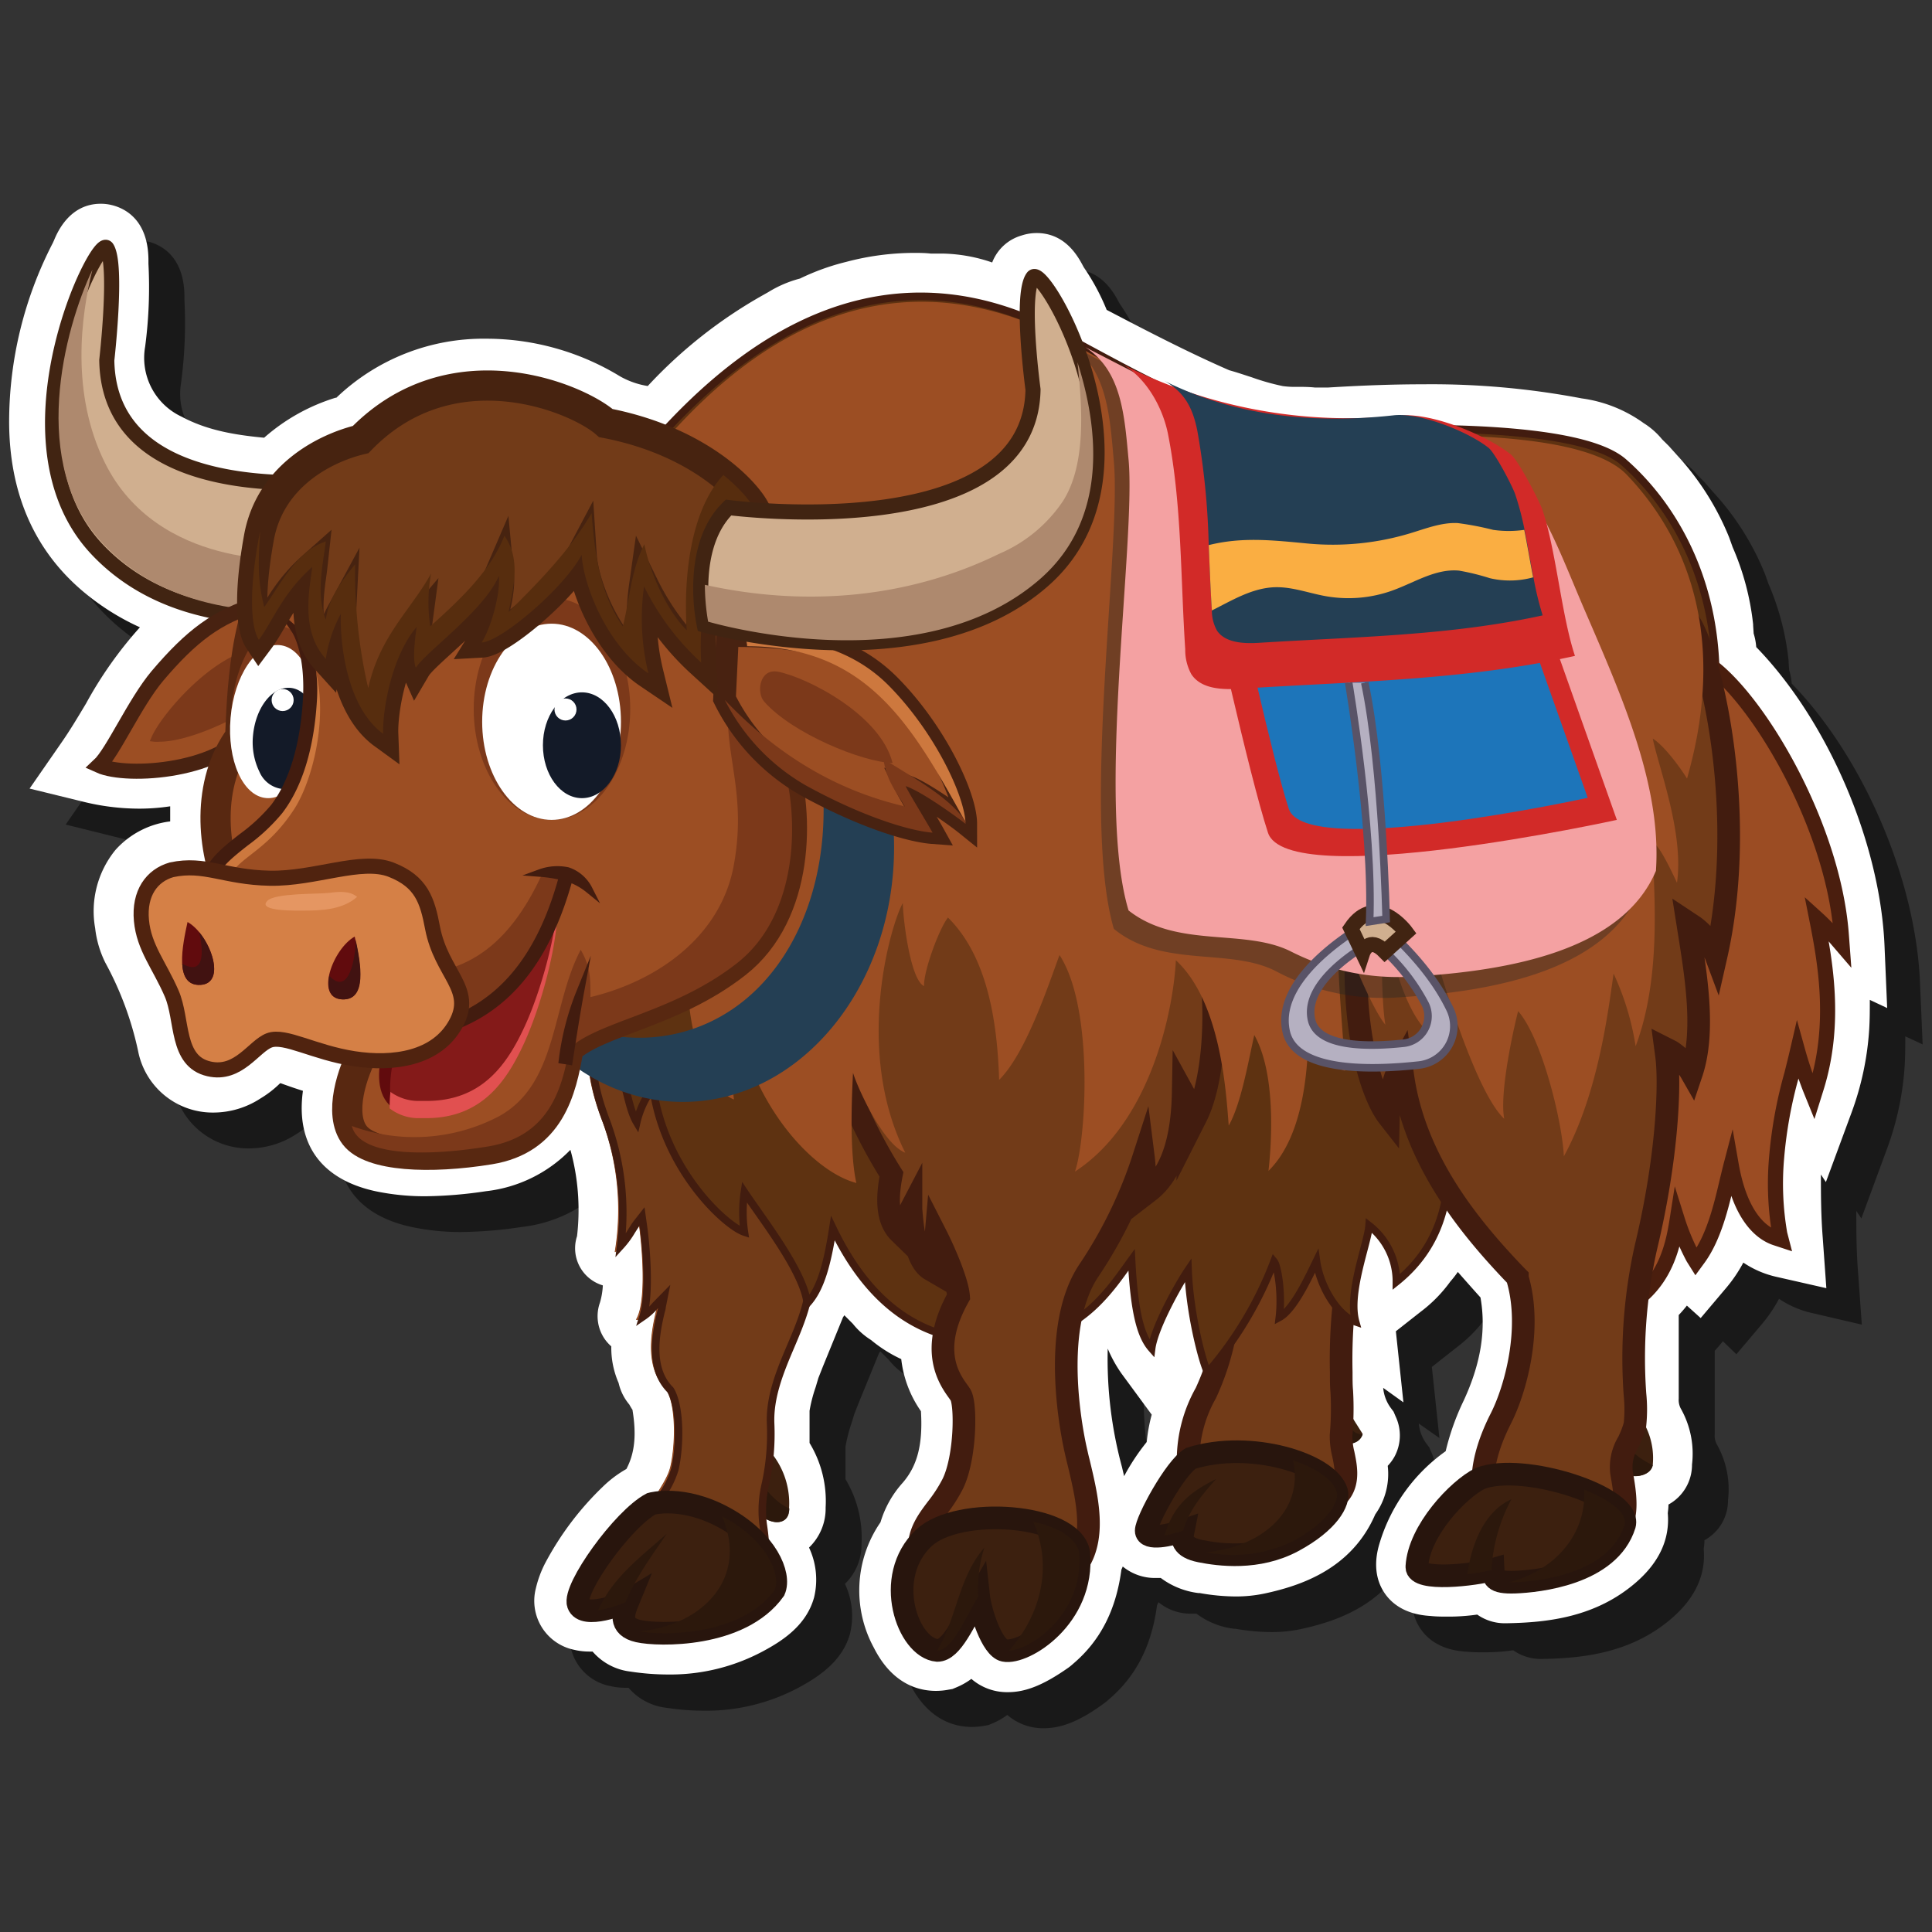 <svg id="Layer_54" data-name="Layer 54" xmlns="http://www.w3.org/2000/svg" viewBox="0 0 256 256"><rect x="0" y="0" width="256" height="256" fill="#333333" stroke="none"/><defs><style>.cls-1{opacity:0.5;}.cls-2{fill:#fff;}.cls-3{fill:#5e3211;}.cls-3,.cls-34,.cls-8,.cls-9{stroke:#421c0f;}.cls-10,.cls-11,.cls-12,.cls-19,.cls-20,.cls-22,.cls-25,.cls-3,.cls-34,.cls-35,.cls-36,.cls-38,.cls-8,.cls-9{stroke-miterlimit:10;}.cls-12,.cls-4{fill:#3c200f;}.cls-5{fill:#2c180c;}.cls-22,.cls-25,.cls-35,.cls-6{fill:#9c4e23;}.cls-7{fill:#7c391a;}.cls-36,.cls-8,.cls-9{fill:#723b18;}.cls-12,.cls-35,.cls-8{stroke-width:3px;}.cls-10{fill:#6b2f13;stroke:#3c180c;}.cls-10,.cls-11,.cls-20,.cls-22,.cls-38{stroke-width:2px;}.cls-11{fill:#9b4c23;stroke:#4a1e0e;}.cls-12{stroke:#28150d;}.cls-13{fill:#172228;opacity:0.33;}.cls-14{fill:#f4a1a2;}.cls-15{fill:#d22a28;}.cls-16{fill:#1d75ba;}.cls-17{fill:#243f54;}.cls-18{fill:#faae42;}.cls-19{fill:#b5b0c1;stroke:#595367;}.cls-20{fill:#d0af8f;stroke:#412412;}.cls-21{fill:#ae896e;}.cls-22,.cls-35{stroke:#482211;}.cls-23,.cls-38{fill:#d58046;}.cls-24{fill:#a25c2a;}.cls-25{stroke:#582811;}.cls-25,.cls-36{stroke-width:4px;}.cls-26{fill:#222b62;}.cls-27{fill:#610b0d;}.cls-28{fill:#f48e8f;}.cls-29{fill:#cd3332;}.cls-30{fill:#e15050;}.cls-31{fill:#841a19;}.cls-32{fill:#131a28;}.cls-33{fill:#cd783e;}.cls-34{fill:#3b2010;}.cls-36{stroke:#472310;}.cls-37{fill:#572d0e;}.cls-38{stroke:#50230f;}.cls-39{fill:#411211;}.cls-40{fill:#e59662;}</style></defs><path class="cls-1" d="M138.33,229a7.22,7.22,0,0,1-4.86-1.76,9.08,9.08,0,0,1-2,1.13l-.49.21-.52.09a9.74,9.74,0,0,1-1.68.16c-2.43,0-5.83-1-8.22-5.71a15.86,15.86,0,0,1,.88-16.63,13.56,13.56,0,0,1,2.92-5.22c2-2.29,2.7-5.16,2.44-9.5a14.8,14.8,0,0,1-2.61-6.9,17.77,17.77,0,0,1-4-2.54,9.34,9.34,0,0,1-2.43-2.15l-1.12-1.12-.17.25-2.67,6.54-.6,1.52c-.12.4-.24.81-.37,1.21a20.13,20.13,0,0,0-.8,3.14V196a15,15,0,0,1,2.13,8.55,7.21,7.21,0,0,1-2.2,5.32,10,10,0,0,1,.67,6.61c-1,3.61-4.06,5.67-6.92,7.2a26.06,26.06,0,0,1-12.43,3,33.54,33.54,0,0,1-5-.39,7.78,7.78,0,0,1-5-2.65h-.43a8.74,8.74,0,0,1-2-.23,6.63,6.63,0,0,1-5.16-8.17A14.29,14.29,0,0,1,77,211.93a40.13,40.13,0,0,1,7.74-10.29,15.46,15.46,0,0,1,3-2.23c1.1-2.07,1.35-4.47.82-7.74l0-.08c-.13-.19-.28-.43-.44-.71A7.06,7.06,0,0,1,86.61,188a11.81,11.81,0,0,1-.86-4.85,5.43,5.43,0,0,1-.85-.94,5.36,5.36,0,0,1-.66-4.87,9.29,9.29,0,0,0,.39-2.27,5.13,5.13,0,0,1-2.87-2.16,5.19,5.19,0,0,1-.55-4.36,30,30,0,0,0-.62-10.45c-.08-.32-.17-.65-.26-1a18.46,18.46,0,0,1-11.19,5.48,57.25,57.25,0,0,1-8,.67,31,31,0,0,1-6.61-.67c-7.23-1.55-10.62-6.25-9.65-13.31-1-.31-2-.65-2.93-1l-.11,0a14.06,14.06,0,0,1-2.57,2A11.45,11.45,0,0,1,33,152.17a10.07,10.07,0,0,1-10-8.16A43.41,43.41,0,0,0,18.7,132.3a13.71,13.71,0,0,1-1.32-4.51,12.84,12.84,0,0,1,2.69-10.38,11.62,11.62,0,0,1,7.25-3.78c0-.66,0-1.34,0-2a28.39,28.39,0,0,1-4.13.31,31.56,31.56,0,0,1-7.43-.93L8.7,109.26l4.16-6c1.17-1.67,2.21-3.42,3.31-5.28a54,54,0,0,1,7.15-10.09,32.12,32.12,0,0,1-6.9-4.24C9.54,78.18,6,70.47,6,60.76A51.54,51.54,0,0,1,11.72,37c0-.11.1-.23.16-.35.54-1.2,2.18-4.83,6.24-4.83a6,6,0,0,1,1.4.16c1.83.43,4.92,2,4.92,7.37,0,.15,0,.29,0,.42a59.9,59.9,0,0,1-.45,11A8.61,8.61,0,0,0,28.86,60a27.58,27.58,0,0,0,10.87,2.72,25.68,25.68,0,0,1,9.47-5.3l.09,0a28.23,28.23,0,0,1,19.87-7.75A34,34,0,0,1,86.94,54.7,11,11,0,0,0,90.6,56a62.54,62.54,0,0,1,15.19-12c.29-.16.54-.3.78-.45a15.21,15.21,0,0,1,4.22-1.85,29.57,29.57,0,0,1,6.13-2.21,35.3,35.3,0,0,1,8.82-1.19c.77,0,1.56,0,2.32.09l1.62,0a21.09,21.09,0,0,1,6.53,1.18,5.94,5.94,0,0,1,3.9-3.58,6.38,6.38,0,0,1,2-.32c3.76,0,5.44,3.07,6.07,4.23.07.13.13.25.2.36a28.86,28.86,0,0,1,3,5.59c5.3,2.77,10.77,5.61,16.25,8,1,.29,2,.62,3,.94a30.3,30.3,0,0,0,4.1,1.16,12,12,0,0,0,1.93.1c.7,0,1.48,0,2.33.09l1.72,0c4.89-.29,8.92-.43,12.69-.43a106.29,106.29,0,0,1,20.94,1.88,18.2,18.2,0,0,1,8.21,3.28,10.14,10.14,0,0,1,2.44,2.15l.87.87L227,65.2a35.67,35.67,0,0,1,6.87,10.86l.45,1.26A34.87,34.87,0,0,1,237,87.56l0,.16.07,1.06a7.89,7.89,0,0,1,.34,1.79c9.47,9.74,16.43,25.9,17,39.61l.35,8.21-2.3-1.07c0,1.28,0,2.58-.08,3.89a38.79,38.79,0,0,1-2.36,11.07l-3.38,9.17-.67-1c0,2.49,0,5.29.25,8.36l.48,6.71L240.17,174a12.9,12.9,0,0,1-4.44-1.9,19.07,19.07,0,0,1-2.21,3.28l-3.44,4.07-1.79-1.73a15.68,15.68,0,0,1-1.08,1.26l0,.11v2.36l0,8.61a2.34,2.34,0,0,0,.25,1.27,12.14,12.14,0,0,1,1.51,7.46,6,6,0,0,1-3.12,5.3c0,.45-.06.84-.1,1.15.3,3.42-1.13,6.51-4.23,9.19-5.33,4.6-11.71,5.31-17.25,5.39h-.1a6.31,6.31,0,0,1-3.66-1.15,26.86,26.86,0,0,1-3.88.27c-.72,0-1.48,0-2.26-.08-1.05-.07-4.23-.27-6.12-3s-.94-5.82-.63-6.84a23.07,23.07,0,0,1,8.7-12,33.5,33.5,0,0,1,2.39-6.69c2.26-4.87,3-9.35,2.23-13.69-1-1.1-2-2.23-3-3.37-.3.43-.63.86-1,1.28a18.83,18.83,0,0,1-3.94,4l-3.27,2.58,1,9.42L188,188.63a5.31,5.31,0,0,0,1,2.65l.39.51.25.59a6,6,0,0,1-.13,5.36,5.76,5.76,0,0,1-.9,1.21,9.24,9.24,0,0,1-1.65,6.44c-3.13,7.23-9.83,9.45-14.67,10.49a18.25,18.25,0,0,1-3.84.38,28.5,28.5,0,0,1-4.74-.44l-.17,0a10.26,10.26,0,0,1-5-2c-.23,0-.46,0-.7,0a6.69,6.69,0,0,1-4.34-1.52l-.19.42c-.7,5.33-2.79,9.41-6.36,12.44a5.1,5.1,0,0,1-.59.49C143.19,228,140.72,229,138.33,229Zm13.22-45.52a54.71,54.71,0,0,0,1.89,15.7c.09.39.19.79.28,1.2a27.61,27.61,0,0,1,3-4.53,21.35,21.35,0,0,1,.66-3.63l-4-5.43A17.53,17.53,0,0,1,151.55,183.47Z"/><path class="cls-2" d="M133.57,224.22a7.22,7.22,0,0,1-4.86-1.76,9.14,9.14,0,0,1-2,1.13l-.5.21-.52.09a8.84,8.84,0,0,1-1.68.16c-2.43,0-5.83-1-8.21-5.7a15.89,15.89,0,0,1,.87-16.64,13.64,13.64,0,0,1,2.92-5.21c2-2.3,2.7-5.16,2.44-9.51a14.91,14.91,0,0,1-2.61-6.9,18.26,18.26,0,0,1-4-2.53A9.61,9.61,0,0,1,113,175.4l-1.12-1.12a2.2,2.2,0,0,1-.17.25l-2.67,6.54-.6,1.52-.36,1.21a19.45,19.45,0,0,0-.81,3.14v4.26a14.83,14.83,0,0,1,2.13,8.55,7.15,7.15,0,0,1-2.2,5.31,10,10,0,0,1,.67,6.61c-1,3.61-4,5.67-6.92,7.21a26,26,0,0,1-12.43,3,33.31,33.31,0,0,1-5-.39,7.81,7.81,0,0,1-5-2.65h-.43a8.65,8.65,0,0,1-2-.23A6.62,6.62,0,0,1,71,210.48a14.37,14.37,0,0,1,1.22-3.32A39.92,39.92,0,0,1,80,196.88a15.06,15.06,0,0,1,3-2.23c1.1-2.08,1.35-4.48.82-7.75l0-.07c-.13-.2-.28-.44-.43-.72a6.76,6.76,0,0,1-1.42-2.86A11.64,11.64,0,0,1,81,178.4a5.43,5.43,0,0,1-.85-.94,5.33,5.33,0,0,1-.65-4.87,9.79,9.79,0,0,0,.38-2.27,5.13,5.13,0,0,1-3.42-6.52,29.94,29.94,0,0,0-.62-10.44c-.08-.33-.16-.65-.26-1a18.46,18.46,0,0,1-11.18,5.48,57.54,57.54,0,0,1-8,.67,31.72,31.72,0,0,1-6.61-.66c-7.23-1.56-10.62-6.26-9.65-13.31-1-.31-2-.66-2.93-1l-.1,0a13.65,13.65,0,0,1-2.58,2,11.45,11.45,0,0,1-6.23,1.88,10.07,10.07,0,0,1-10-8.15,43.34,43.34,0,0,0-4.35-11.72A13.71,13.71,0,0,1,12.61,123a12.85,12.85,0,0,1,2.69-10.38,11.62,11.62,0,0,1,7.25-3.78c0-.66,0-1.34,0-2a27.28,27.28,0,0,1-4.14.31,31.11,31.11,0,0,1-7.43-.93l-7.06-1.73,4.16-6c1.17-1.67,2.21-3.42,3.32-5.27a53.26,53.26,0,0,1,7.14-10.1,32.49,32.49,0,0,1-6.9-4.23C4.77,73.41,1.26,65.7,1.21,56A51.7,51.7,0,0,1,7,32.19l.16-.35C7.65,30.65,9.29,27,13.35,27a6,6,0,0,1,1.4.16c1.84.43,4.92,2,4.92,7.37,0,.15,0,.29,0,.42a59.93,59.93,0,0,1-.44,11,8.6,8.6,0,0,0,4.85,9.27C27.27,56.93,30.79,57.61,35,58a25.68,25.68,0,0,1,9.47-5.3l.1,0A28.18,28.18,0,0,1,64.4,44.88a34.09,34.09,0,0,1,17.78,5,10.94,10.94,0,0,0,3.65,1.27,62.73,62.73,0,0,1,15.19-12l.78-.44A15.33,15.33,0,0,1,106,36.91a30.77,30.77,0,0,1,6.13-2.21A35.36,35.36,0,0,1,121,33.51c.78,0,1.56,0,2.32.09l1.63,0a21.32,21.32,0,0,1,6.52,1.18,5.93,5.93,0,0,1,3.91-3.58,6.29,6.29,0,0,1,2-.32c3.75,0,5.43,3.08,6.06,4.23.07.13.13.25.2.36a29.48,29.48,0,0,1,3,5.59c5.29,2.77,10.76,5.61,16.24,8,1.05.29,2,.62,3,.94a30.71,30.71,0,0,0,4.1,1.16,12,12,0,0,0,1.93.1c.7,0,1.49,0,2.33.09l1.72,0c4.89-.3,8.92-.43,12.69-.43a106.33,106.33,0,0,1,20.94,1.87,18.2,18.2,0,0,1,8.21,3.28,9.94,9.94,0,0,1,2.44,2.15l.88.87,1.15,1.28a36,36,0,0,1,6.86,10.86l.45,1.26a34.85,34.85,0,0,1,2.72,10.25l0,.15.07,1.06a7.89,7.89,0,0,1,.34,1.79c9.47,9.75,16.43,25.9,17,39.62l.35,8.21-2.3-1.08c0,1.29,0,2.58-.08,3.89a39,39,0,0,1-2.35,11.07l-3.39,9.18-.66-1c0,2.48,0,5.28.24,8.35l.48,6.71-6.56-1.49a12.9,12.9,0,0,1-4.44-1.9,19.07,19.07,0,0,1-2.21,3.28l-3.44,4.07L223.52,173c-.33.42-.69.84-1.08,1.25l0,.11v2.37c0,2.86,0,5.73,0,8.6a2.44,2.44,0,0,0,.25,1.27,12.15,12.15,0,0,1,1.51,7.46,6,6,0,0,1-3.12,5.3c0,.45-.06.84-.09,1.15.29,3.43-1.13,6.51-4.24,9.19-5.32,4.6-11.71,5.31-17.24,5.39h-.11a6.31,6.31,0,0,1-3.66-1.15,26.76,26.76,0,0,1-3.88.27c-.72,0-1.48,0-2.26-.08-1-.07-4.23-.27-6.11-3s-.95-5.82-.63-6.84a23.09,23.09,0,0,1,8.7-12,32.91,32.91,0,0,1,2.38-6.69c2.26-4.87,3-9.34,2.23-13.68-1-1.11-2-2.24-3-3.38a14.63,14.63,0,0,1-1,1.28,18.8,18.8,0,0,1-3.93,4l-3.28,2.58,1,9.42-2.68-1.92a5.28,5.28,0,0,0,1,2.65l.38.51.25.59a5.92,5.92,0,0,1-.13,5.36,6,6,0,0,1-.9,1.22,9.22,9.22,0,0,1-1.65,6.43c-3.13,7.23-9.83,9.45-14.67,10.49a18.24,18.24,0,0,1-3.84.39,27.56,27.56,0,0,1-4.74-.45l-.17,0a10.46,10.46,0,0,1-5-2c-.22,0-.46,0-.7,0a6.69,6.69,0,0,1-4.34-1.52c-.05.14-.12.28-.18.42-.7,5.33-2.79,9.41-6.37,12.45-.2.18-.39.34-.59.49C138.42,223.19,136,224.22,133.57,224.22Zm13.21-45.52a54.71,54.71,0,0,0,1.89,15.7c.09.39.19.79.28,1.2a28.71,28.71,0,0,1,3-4.53,21.07,21.07,0,0,1,.66-3.62l-4-5.44A17.53,17.53,0,0,1,146.78,178.7Z"/><path class="cls-3" d="M76.38,71c2.74-.21,25.87-45.14,62.22-27.72,6.63,3.18,24.67,14.41,34.07,13.93s36-1.58,42.43,4c8.51,7.42,16.08,22.19,10.13,43.17A42.9,42.9,0,0,0,218,96.9c.76,3.78,4.14,12.47,3.21,19.1-1.16-2.45-2.38-4.9-3.17-5.33-.15,4.61,1.47,16.94-2.31,27a36,36,0,0,0-2.92-9.62c-.76,5.19-2.05,15.89-6.6,24.22-.21-4.65-2.91-15.68-6.05-19.25-.76,2.92-2.49,11-1.84,14.27-3.46-3.24-7.57-16.21-9.62-23.35a65.66,65.66,0,0,0-.33,12c-3.24-2.7-5.37-11.06-5.73-15.17-.79,2.31-.57,11.32-.07,14-1.73-2-5.26-10.45-6-13.55-.65,4.11.39,13.7.72,19.65-1.62-.11-3.57-4.33-4.87-6.06,0,5.19-.47,14.52-5.3,19.28.44-3.82,1-12.9-1.87-18-.79,3.46-1.73,9.08-3.39,12-.36-4.9-1.15-16.51-7-21.92-.36,6.92-3.42,21.52-13.37,28,1.51-4.47,2.49-21.77-2-28.69-1.52,4.11-4.44,13-8,16.55-.21-6.92-1.29-16.11-6.77-21.52-1.15,1.44-3.24,7.06-3.17,9.08-1.88-.86-2.81-9.22-2.81-11-1.44,2.45-6.6,19.25.32,33.09-3-1.19-6.38-8.76-6.92-10.6-.22,4-.43,10.71.43,14.6-5-1.3-11.84-8.15-14.92-18.06a11.76,11.76,0,0,0-1.29,7c-2.92-1.19-6.17-7-6.17-17S76.38,71,76.38,71Z"/><path class="cls-4" d="M180.56,190c-.46,1.62-3,1.8-4.47,0-.46-1.27.62-6.1.62-6.1"/><path class="cls-5" d="M176.27,186.21a10.87,10.87,0,0,0-.18,3.83c1.48,1.8,4,1.62,4.47,0v0C179,190.22,177.78,187.62,176.27,186.21Z"/><path class="cls-6" d="M178.19,168.52a71.61,71.61,0,0,0-.94,13.33,66.66,66.66,0,0,1,0,8.29c-.23,2.51,2.18,6.28-1.06,8.33s-18.6-1.62-18.38-3.78-.27-4.73,2.37-9.88a34.52,34.52,0,0,0,3.18-14.7c-.15-.73-.15-8.94,5.47-9.45S178.73,164.57,178.19,168.52Z"/><path class="cls-6" d="M165,163.05a12.67,12.67,0,0,0-1.61,7.06,34.52,34.52,0,0,1-3.18,14.7c-2.64,5.15-2.16,7.71-2.37,9.88,0,.3,1.08,0,1.59.36.27-4.49,1.22-6.43,2.73-10C164.87,178.39,166.91,170.6,165,163.05Z"/><path class="cls-7" d="M175.46,162.62a8.14,8.14,0,0,1-.37,3.45c-3.9,10-.44,19.89-3.46,29.84a21.64,21.64,0,0,1-1.3,3c2.57.26,4.81.19,5.84-.46,3.24-2.05.83-5.82,1.06-8.33a66.66,66.66,0,0,0,0-8.29,71.61,71.61,0,0,1,.94-13.33A6.68,6.68,0,0,0,175.46,162.62Z"/><path class="cls-8" d="M172.86,199.51c-5.18,0-13.54-2.2-15.15-4a1.12,1.12,0,0,1-.35-.89c0-.4,0-.82.07-1.27a18.1,18.1,0,0,1,2.35-8.76,33.84,33.84,0,0,0,3.13-14.42c-.14-.72-.1-5,1.91-7.72a5.38,5.38,0,0,1,4-2.24,9.54,9.54,0,0,1,8.07,3.13,6.65,6.65,0,0,1,1.76,5.22,71.11,71.11,0,0,0-.93,13.27c0,1,0,1.77.07,2.52a40.23,40.23,0,0,1-.09,5.81,9.68,9.68,0,0,0,.29,2.49c.42,2,.94,4.59-1.55,6.16A6.88,6.88,0,0,1,172.86,199.51Z"/><path class="cls-4" d="M101.67,191.91a10.57,10.57,0,0,1,2.81,8.7c-.43,1.52-2.65,1.52-4.43-.54C99.08,197.37,101.67,191.91,101.67,191.91Z"/><path class="cls-5" d="M100.28,195.71a8,8,0,0,0-.23,4.36c1.78,2.06,4,2.06,4.43.54a3.26,3.26,0,0,0,.12-.73C102.81,199.12,101.44,197.4,100.28,195.71Z"/><path class="cls-7" d="M78.66,130.64c-1.64,8.18-.81,12.83,1.21,18.08a34,34,0,0,1,1.58,17.2c1.59-1,2.38-2.88,3.17-3.89.44,2.89,1.09,10.53-.36,12.83,1,.22,2.63-1.76,2.85-2-.4,2-2.25,7.89,1.21,11.35,1.3,2.22,1.13,7.5.49,10.17s-3.75,5.26-2.89,7.71,13.19,6.34,15.43,6.13c.36-1.3.57-2.81,0-6.71s1.29-6.21,1-13.12,5.69-13.33,5.19-20.25-6.85-20.27-6.85-20.27Z"/><path class="cls-6" d="M90.21,183.75c-2.43-3.5-3.45-8.19.54-17.25-1.3.87-2.59,2.16-3.89,3A74,74,0,0,0,86,155.69a8.15,8.15,0,0,1-2.32,4.22c.43-6.49-.24-7.46-2.33-13.63C80.26,143,79.28,134.79,80,131.65l-1.29-1c-1.64,8.18-.81,12.83,1.21,18.08a34,34,0,0,1,1.58,17.2c1.59-1,2.38-2.88,3.17-3.89.44,2.89,1.09,10.53-.36,12.83,1,.22,2.63-1.76,2.85-2-.4,2-2.25,7.89,1.21,11.35,1.3,2.22,1.13,7.5.49,10.17s-3.75,5.26-2.89,7.71c.3.84,1.94,1.85,4.06,2.8-1.47-2.22-.56-6.6.55-9.92C92,190.76,91.46,185.55,90.21,183.75Z"/><path class="cls-7" d="M102.36,188.41c-.3-7,5.69-13.33,5.19-20.25-.29-3.93-2.45-9.92-4.27-14.37a111.24,111.24,0,0,1-.85,14c-.87,5.62-4.06,10.7-4.49,16.33-.43,7.35,1,13.94-3.73,20.43-.35.53-.72,1.07-1.12,1.6,3.48,1.26,7.14,2.18,8.26,2.08.36-1.3.57-2.81,0-6.71S102.64,195.32,102.36,188.41Z"/><path class="cls-9" d="M88,171.79l-.28,1.4c0,.21-.1.47-.17.76-.54,2.36-1.67,7.27,1.26,10.2l.06.09c1.35,2.3,1.22,7.66.54,10.48a12.1,12.1,0,0,1-1.56,3.22c-.92,1.52-1.8,2.95-1.34,4.25.74,2.08,11.81,5.73,14.68,5.84.28-1.1.45-2.61-.09-6.21a15.14,15.14,0,0,1,.35-5.3,31,31,0,0,0,.66-7.86c-.15-3.57,1.27-7,2.65-10.24s2.79-6.61,2.54-10c-.47-6.46-6.2-18.82-6.76-20L79.11,131.64c-1.44,7.68-.6,12.14,1.32,17.14a35,35,0,0,1,1.81,16.3,11.79,11.79,0,0,0,1.47-2c.26-.4.49-.78.74-1.09l.62-.79.14,1c.36,2.36,1,9.13,0,12.26A8,8,0,0,0,86.82,173l.15-.16Z"/><path class="cls-3" d="M191.52,149.42c1,6.7.54,14.81-6.49,20.43a9.39,9.39,0,0,0-3.62-7.46c-.16,2.33-2.86,8.92-1.78,12.76-2.38-.81-4.71-4.65-5.19-8.05-1,2.05-3,6.43-4.92,7.46.38-3.19-.22-6.82-.71-7.41a49.07,49.07,0,0,1-8.79,14.7c-.72-1.44-2.38-7.85-2.59-13.55-1.23,1.81-4.47,7.57-4.83,10.38-1.45-1.65-2.3-4.75-2.66-11.75-2.68,3.68-6.43,9.73-14.64,10.6s-18.06-.46-24.94-14.78c-.72,4.62-1.59,8-3.39,9.95-.51-4.25-5.84-11-8.33-14.74a17.69,17.69,0,0,0,0,5.3c-2.48-.81-10.59-8.22-12.11-19.14a12,12,0,0,0-2.16,4.6c-1.84-3.09-1.4-10-6.59-13.14s12.32-24,12.32-24l49.74-7.36,46.27,12.84Z"/><path class="cls-10" d="M188.24,129.76a38.94,38.94,0,0,0,1,5.91Z"/><path class="cls-7" d="M157.78,119.9c3.47,7,3.36,21.84.28,27.9a8.57,8.57,0,0,0-1.73-4.49c0,4.22-.38,11.15-4.42,14.22a15.15,15.15,0,0,0-.36-5.91,56.13,56.13,0,0,1-7.68,16.54c-4.46,6.7-3.06,18.59-1.76,24.2s3.49,12.57-1.28,16.33-18.62.09-18.62-3.37,2.71-5,4.44-8.54,1.84-10.92,1-12.22-4.43-5.08-.22-12.65c-.1-2.49-2.92-8.51-3.78-9.7a43.93,43.93,0,0,0-.18,5.63c-2.27-1.34-2.27-7.68-2.49-8.76a6,6,0,0,0-1.51,4c-1.8-1.73-1.44-5-.94-7.49a67.87,67.87,0,0,1-9-22.21c-1.87-9.22-.29-19.6,12.83-20.18S157.78,119.9,157.78,119.9Z"/><path class="cls-6" d="M127.62,184.56c.87,1.3.76,8.65-1,12.22s-4.44,5.08-4.44,8.54a2.69,2.69,0,0,0,1.34,1.93.28.28,0,0,1,.07-.09.28.28,0,0,0-.07.09,7.58,7.58,0,0,0,.81.53c.92-6.09,2.94-7.37,4.16-11,1.54-4.56,2.13-11.31,0-14.18-1.81-2.44-1.42-9-1.79-9.25C123.75,179.94,126.81,183.35,127.62,184.56Z"/><path class="cls-7" d="M157.78,119.9s-2.65-.87-6.68-2c3,6.89,6.85,13.65,5.39,21.35-1.73-.87-2.6-2.6-3.46-3.9,0,4.33.86,9.08.43,13.41-.86-2.6-3-4.33-4.32-6.49,1.15,10-7.17,19.35-9.33,25.36-2.89,8-4,16.34-1.05,25.24,1.87,6.25-1,12-4.52,17.39,2.62.06,5.07-.38,6.59-1.58,4.77-3.76,2.58-10.72,1.28-16.33s-2.7-17.5,1.76-24.2a56.13,56.13,0,0,0,7.68-16.54,15.15,15.15,0,0,1,.36,5.91c4-3.07,4.47-10,4.42-14.22a8.57,8.57,0,0,1,1.73,4.49C161.14,141.74,161.25,126.93,157.78,119.9Z"/><path class="cls-8" d="M134.73,210.71a25.07,25.07,0,0,1-8.56-1.6c-1.64-.64-4.39-2-4.39-3.79,0-2.3,1.14-3.82,2.35-5.43a20,20,0,0,0,2.13-3.3c1.7-3.51,1.77-10.64,1-11.79l-.24-.35c-1.2-1.65-4-5.5,0-12.64-.15-2-1.92-6.05-3-8.17a30.41,30.41,0,0,0-.08,4.13l.14.9-.79-.46c-2-1.19-2.38-5.58-2.58-7.94v-.09a6.72,6.72,0,0,0-.76,2.86v1l-.73-.71c-1.49-1.42-1.85-3.95-1.1-7.72a68.71,68.71,0,0,1-9-22.2c-1-4.72-1.35-11.31,2.21-15.86,2.34-3,6.06-4.62,11-4.84.5,0,1,0,1.55,0,13.17,0,33.86,6.72,34.07,6.79l.17.06.08.16c3.37,6.84,3.52,21.91.27,28.28l-.88,1.74.06-1.95a7.13,7.13,0,0,0-.87-3c-.12,6.47-1.66,10.87-4.58,13.08l-.87.67.19-1.09a16.06,16.06,0,0,0,0-4,59.65,59.65,0,0,1-7.26,14.93c-5.21,7.82-2.07,22.24-1.7,23.86.11.47.22,1,.34,1.44,1.32,5.49,2.81,11.72-1.78,15.33C139.7,210.13,137.5,210.71,134.73,210.71Z"/><path class="cls-4" d="M216.71,187A9.43,9.43,0,0,1,219,194.1c-.32,1.84-3.73,2-4.59.43S216.71,187,216.71,187Z"/><path class="cls-5" d="M215,190.87c-.57,1.49-1,3-.58,3.66.86,1.5,4.21,1.41,4.58-.39A10.12,10.12,0,0,1,215,190.87Z"/><path class="cls-7" d="M224.75,87.57c5.84,2.53,17.66,20.4,18.81,36.4a31.49,31.49,0,0,0-3.53-3.53c1.08,5.48,3.1,14.42.22,23.57a52.91,52.91,0,0,1-2.09-6.7c-1.16,5.48-2.89,10.59-3.18,16s.08,8.87.44,10.24c-2.6-.87-5-4.11-5.87-11.25-1.2,3.1-1.85,9.95-4.8,14.06a28.89,28.89,0,0,1-2.6-6.92c-.57,2.88-.72,8.79-5.69,12.47-3-5.77,2-25.88,3.46-36.26s5.31-31.28,5.31-31.28Z"/><path class="cls-11" d="M216.31,172.56l-.23-.46c-2.29-4.46-.09-16.61,1.86-27.33.61-3.4,1.19-6.6,1.55-9.18,1.4-10,5.11-30.16,5.31-31.26l-.5-17.42.62.27c6.39,2.76,17.94,21.08,19.07,36.76l.1,1.34-.86-1a26.07,26.07,0,0,0-2.52-2.62c1.12,5.63,2.65,13.93-.05,22.51l-.36,1.15-.45-1.11a52.75,52.75,0,0,1-1.66-5c-.25,1.08-.52,2.15-.78,3.19a58.35,58.35,0,0,0-2,11,39,39,0,0,0,.42,10.11l.2.77-.76-.25c-1.72-.58-4.64-2.61-5.88-9.7-.17.65-.34,1.38-.53,2.15-.77,3.28-1.73,7.36-3.77,10.2l-.38.52-.34-.54a29.45,29.45,0,0,1-2.13-5.08c-.5,3.19-1.39,7.69-5.53,10.75Z"/><path class="cls-7" d="M224.25,82.19c2.88,4.45,8.21,26.21,3.31,45.82-1.15-2.74-2-4-3.31-4.9,1,6.34,2.37,14.42,0,20.11a8.8,8.8,0,0,0-3-3.53c.58,4.11.07,14.05-2.74,25.73s-.86,21.08-1.46,23.46-2.16,3.89-1.78,6.11,1.26,6.54-.87,8-18.09-3.53-18.31-6,.58-5.69,2.38-9.22,4.11-11.68,2.16-18.31c-5.4-5.63-13.47-14.75-15.2-26.75a16.25,16.25,0,0,0-1,6.33c-2.65-1.95-6.09-11.8-5-26.15S224.25,82.19,224.25,82.19Z"/><path class="cls-6" d="M209.25,172.56c-6.87-5.1-12.81-9.71-16.91-17.42-1.73-1.69-3.12-4.27-5.57-7,2.95,9.32,9.35,16.56,13.9,21.3,2,6.63-.36,14.77-2.16,18.31s-2.59,6.77-2.38,9.22c0,.39.47.84,1.17,1.32.79-3.94,1.78-5.77,3.66-9.75,2.81-5.94,2.68-10.38,2.68-16A7.1,7.1,0,0,0,209.25,172.56Z"/><path class="cls-7" d="M227.56,128c4.9-19.61-.43-41.37-3.31-45.82,0,0-2.22,1.34-5.65,3.57,5.77,10.65,9.45,22.94,8,34.9-2.59-.87-3.89-3.46-5.62-5.19-.43,7.35,2.59,14.27,2.16,21.62a46,46,0,0,1-6.05-6.92c1.73,12.11-.44,23.36-3,35.47-1.73,6.92,1.3,13.4-.87,20.32-.86,2.6-2.54,3.46-2.21,6.49.86,5.19-.38,5.19-3,9.52-.08.13-.17.25-.26.37,3.16.81,5.95,1.18,6.75.63,2.13-1.44,1.25-5.76.87-8s1.19-3.73,1.78-6.11-1.35-11.78,1.46-23.46,3.32-21.62,2.74-25.73a8.8,8.8,0,0,1,3,3.53c2.37-5.69,1-13.77,0-20.11C225.54,124,226.41,125.27,227.56,128Z"/><path class="cls-8" d="M185.68,141.2l.21,1.45c1.63,11.27,8.92,20.09,15.1,26.51l.07.07,0,.11c2,6.67-.24,14.79-2.19,18.62-1.72,3.37-2.55,6.56-2.34,9,.15,1.7,11.89,5.85,16.53,5.85a2.19,2.19,0,0,0,1.11-.18c1.78-1.21,1.11-5.1.74-7.19l-.06-.37a6.33,6.33,0,0,1,.89-3.95,12.67,12.67,0,0,0,.9-2.33,19.73,19.73,0,0,0,0-4.06,67.26,67.26,0,0,1,1.44-19.4c2.93-12.17,3.24-22,2.73-25.57l-.11-.82.73.37a8.52,8.52,0,0,1,2.7,2.88c1.81-5.38.65-12.63-.29-18.53l-.23-1.45.83.55a8.56,8.56,0,0,1,2.95,3.91c4.13-18.22-.34-38.61-3.34-43.87-4.23,2.6-43.19,26.87-44.19,40.14s1.89,22.16,4.11,25a17.34,17.34,0,0,1,1-5.42Z"/><path class="cls-6" d="M79.4,68.58c2.74-.21,23.87-41.75,60.22-24.33,6.64,3.18,23.78,14.53,33.19,14s36.18-2.19,42.73,4.64c6.27,6.54,14,19.3,8,40.27-1.08-1.73-3.13-4.43-4.54-5.29.76,3.78,4.15,12.47,3.21,19.1-1.15-2.45-2.38-4.9-3.17-5.34-.15,4.62,1.48,16.94-2.31,27a35.93,35.93,0,0,0-2.92-9.62c-.75,5.19-2.05,15.89-6.59,24.21-.22-4.64-2.92-15.67-6.06-19.24-.75,2.92-2.48,11-1.84,14.27-3.46-3.24-7.57-16.22-9.62-23.35a64.73,64.73,0,0,0-.32,12c-3.25-2.7-5.37-11.07-5.73-15.17-.8,2.3-.58,11.31-.08,14.05-1.73-2-5.26-10.45-6.05-13.55-.65,4.11.4,13.7.72,19.64-1.62-.11-3.57-4.32-4.87-6,0,5.19-.46,14.52-5.29,19.28.43-3.82,1-12.9-1.88-18-.79,3.46-1.73,9.08-3.39,12-.36-4.9-1.15-16.5-7-21.91-.36,6.92-3.42,21.52-13.37,28,1.52-4.47,2.49-21.77-2.05-28.69-1.52,4.11-4.44,13-8,16.54-.22-6.92-1.3-16.11-6.78-21.51-1.15,1.44-3.24,7.06-3.17,9.08-1.87-.87-2.81-9.23-2.81-11-1.44,2.45-6.6,19.24.32,33.08-3-1.18-6.38-8.75-6.92-10.59-.21,4-.43,10.7.44,14.6-5-1.3-11.85-8.15-14.93-18.06a11.73,11.73,0,0,0-1.29,7c-2.92-1.19-6.17-7-6.17-17S79.4,68.58,79.4,68.58Z"/><path class="cls-12" d="M196.1,195.91c-2.9,1.46-8.09,6.92-8.36,11.68-.11,2,7.78,1.08,10.11.38.05,1-.06,1.78,2.91,1.67s12.45-1.06,14.5-7.59C216.24,198.36,201.77,193.68,196.1,195.91Z"/><path class="cls-5" d="M194.42,208.6a26.48,26.48,0,0,0,3.21-.57,22.35,22.35,0,0,1,2.64-9.37C196.7,200.25,195,204.55,194.42,208.6Z"/><path class="cls-5" d="M209.92,197.39c.3,6.18-4.15,10.75-9.91,12.26h.75c3-.11,12.45-1.06,14.5-7.59C215.68,200.47,213.26,198.71,209.92,197.39Z"/><path class="cls-12" d="M157.78,193.24c-2.08,1.23-5.9,8.29-5.9,9.59s3.24.58,4.9,0c-.22,1.08-.22,2.2,2.27,2.7s7.6,1.19,12.29-1.33,6.17-5.28,5.77-6.55C176,194,165.73,190.74,157.78,193.24Z"/><path class="cls-5" d="M154.3,203.46a14.92,14.92,0,0,0,2.46-.63c.83-2.73,2.36-4.58,4.38-6.85C157.86,197.62,155.52,199.32,154.3,203.46Z"/><path class="cls-5" d="M177.11,197.65c-.49-1.61-2.74-3.14-5.77-4.13,1.53,7.11-4.79,11.6-11.54,12.15a18,18,0,0,0,11.54-1.47C176,201.68,177.51,198.92,177.11,197.65Z"/><path class="cls-12" d="M124.2,218.69c1.94,0,3.53-3.89,5.47-7.21.22,2,1.76,6.87,3.41,7.21,2.61.54,10.6-4.41,9.87-12.89-.84-5.24-16-6.31-20.55-2C116.92,209,120.3,218.36,124.2,218.69Z"/><path class="cls-5" d="M124.18,218.69h0c1.93,0,3.51-3.84,5.44-7.14a17.54,17.54,0,0,1,.81-6.47C127,209,126.77,214.45,124.18,218.69Z"/><path class="cls-5" d="M143,205.8c-.33-2.05-2.86-3.46-6.09-4.16,2.62,5.94,1,12.33-3.21,17.08C136.69,218.58,143.63,213.74,143,205.8Z"/><path class="cls-12" d="M86.3,199.26c-3.77,2-10.4,11.28-9.68,13.3s6-.05,6.62-.43c-.65,1.57-1.3,3.4,1.35,4s13.51.83,18-5.44c.87-2-1-6.5-6.56-9.56S86.3,199.26,86.3,199.26Z"/><path class="cls-5" d="M79.26,213.37a15.18,15.18,0,0,0,3.63-1.07c1.38-3.36,3.57-6.28,5.46-9.07C84.87,206.33,81.19,209,79.26,213.37Z"/><path class="cls-5" d="M96.08,201.13l-.41-.23c3.55,8.15-2.53,14.46-10.91,15.26,2.9.57,13.43.68,17.88-5.47C103.51,208.67,101.65,204.19,96.08,201.13Z"/><path class="cls-13" d="M141.86,45.69c4.86,3.26,5.2,9.47,5.73,15.45,1,11.12-4.31,47.14,0,61.94,6.48,5.29,15.47,2.39,21.63,5.69a30.17,30.17,0,0,0,16.2,3.38c12.7-.79,27.61-3.59,32.06-14.56.76-11.61-4.38-23.66-9.36-35.62C203.66,71.3,201,62.28,191,57L160.62,55.7Z"/><path class="cls-14" d="M143.8,46c4.86,3.15,5.2,9.14,5.74,14.9,1,10.73-4.32,45.46,0,59.74,6.47,5.1,15.46,2.3,21.62,5.49a31.25,31.25,0,0,0,16.2,3.26c12.7-.76,27.61-3.46,32.06-14,.76-11.2-4.38-22.82-9.36-34.35C205.6,70.72,203,62,193,56.9l-30.42-1.22Z"/><path class="cls-15" d="M160.37,79.25s5.07,23.19,7.64,31.08,46.23-1.69,46.23-1.69L203.16,77.37Z"/><path class="cls-16" d="M164.23,80.53s4.34,19.87,6.54,26.64,39.61-1.46,39.61-1.46l-9.49-26.78Z"/><path class="cls-15" d="M185.44,55.07c4.21-.47,11.7,2.67,14.79,5.18,1,.84,3.76,6.13,4.18,7.39,1.79,5.38,2.49,13.89,4.28,19.27-14.59,3.25-29.43,3.39-44.34,4.35-2.37.15-5.19.06-6.49-1.92a6.68,6.68,0,0,1-.81-3.31c-.63-9.5-.44-19.11-2.27-28.45-.7-3.59-2.88-7.48-6.05-9.3A66.36,66.36,0,0,0,185.44,55.07Z"/><path class="cls-17" d="M204.41,81.54c-12.38,2.72-25,2.84-37.64,3.64-2,.12-4.4,0-5.5-1.6a5.42,5.42,0,0,1-.69-2.72s0,0,0,0c-.19-2.88-.29-5.77-.42-8.66a98.91,98.91,0,0,0-1.5-15.08c-.59-3-1.66-5.12-4.35-6.64,9.51,4.75,20,5.69,30.37,4.55,3.58-.39,9.94,2.22,12.56,4.31.88.7,3.19,5.12,3.54,6.18A37.46,37.46,0,0,1,202,70.15c.42,2.07.78,4.27,1.19,6.35A41.16,41.16,0,0,0,204.41,81.54Z"/><path class="cls-18" d="M203.15,76.5a11.54,11.54,0,0,1-5.75.11,31.1,31.1,0,0,0-4.07-1c-3.09-.29-5.9,1.58-8.81,2.63a17.23,17.23,0,0,1-8.83.76c-2.26-.4-4.47-1.26-6.77-1.19-3,.1-5.63,1.72-8.34,3.08,0,0,0,0,0,0-.19-2.88-.29-5.77-.42-8.66,4.4-1.1,8.4-.66,13.11-.21a35.51,35.51,0,0,0,13.63-1.37c2.05-.62,4.11-1.44,6.25-1.34a40.13,40.13,0,0,1,4.7.9,14.58,14.58,0,0,0,4.12,0C202.38,72.22,202.74,74.42,203.15,76.5Z"/><path class="cls-19" d="M192.14,133.74c-1.52-3.19-4.43-7.34-10-12,0,0-13.55,7-11.7,15,1.23,5.26,11,5.1,17.53,4.39A5.19,5.19,0,0,0,192.14,133.74ZM186,138.23c-4.52.49-11.35.6-12.21-3.06-1.29-5.54,8.15-10.44,8.15-10.44a25.83,25.83,0,0,1,6.93,8.36A3.61,3.61,0,0,1,186,138.23Z"/><path class="cls-20" d="M179,123l1.56,3.27s.78-2.39,2.94-.17l2.83-2.56S182.35,118.07,179,123Z"/><path class="cls-19" d="M178.71,90.46s3.27,19.27,2.77,31.66l2.19-.34s-.44-20.09-2.83-31.32"/><path class="cls-17" d="M118.47,112.28c0,18.63-12.55,33.73-28,33.73-9.88,0-18.56-6.15-23.55-15.44,7.43,6.1,16.44,8.56,24.7,5.83,14.7-4.86,21.47-24.32,15.14-43.47a46.61,46.61,0,0,0-6-12C111.11,85.82,118.47,98,118.47,112.28Z"/><path class="cls-20" d="M50.26,80a52.42,52.42,0,0,1-12.93,1.76c-7.76.1-17.44-1.58-24.4-8.9C2.87,62.31,7.78,44.27,11.46,36.51c1.27-2.68,2.38-4.13,2.69-3.65,1.45,2.23,0,14.87,0,14.87C14.48,68.64,48.3,63.38,48.3,63.38,52.94,68.69,50.26,80,50.26,80Z"/><path class="cls-21" d="M38.65,74.09,38.12,81c-7.77.1-17.44-1.57-24.4-8.89C3.66,61.54,8.57,43.49,12.25,35.73c-1.52,6.09-2.91,16.42,1.66,25.61C20.91,75.44,38.65,74.09,38.65,74.09Z"/><path class="cls-22" d="M34.21,80.07c-5.41,1.56-8.87,4.21-13.36,9.5-3,3.57-5.89,10.15-7.73,11.86,3.78,1.71,16.71.78,20.28-5.28C35.32,91.68,34.21,80.07,34.21,80.07Z"/><path class="cls-23" d="M20.47,97.81c1.3-3,8-10.63,13.41-11.46,0,2.63-.43,6.45-.9,7.13C30,95.5,23.64,98.21,20.47,97.81Z"/><path class="cls-24" d="M21,96.87c3.47-2.31,5.65-6.57,10.11-7.78,1-.35.77,2,.16,3-1.77,2.79-7.33,4.61-10.7,5.59l-.06.12c3.17.4,9.48-2.31,12.51-4.33.47-.68.86-4.5.9-7.13C28.94,87.1,23,93.47,21,96.87Z"/><path class="cls-7" d="M21.15,98.28a5.54,5.54,0,0,1-.73,0l-.57-.07.23-.53c1.32-3.06,8.06-10.86,13.73-11.72l.51-.08v.51c0,2.05-.35,6.47-1,7.38l-.05.07-.07,0C30.43,95.7,24.68,98.28,21.15,98.28Z"/><path class="cls-25" d="M100.28,81.88c-.77,6.92,1.07,12,3.34,18.92S106,121,97.56,127.62s-18.2,7.6-22.23,11.28c-.94,5.69-2.53,12.11-10.46,13.4s-15.71.94-17.87-1.87S46.64,142,48.37,139c.14-1.51-14.92-14.56-17.63-20.5s-3.46-14.73,1.09-20.88c.21-4.43.43-17.89,5.73-23.11s30.05-8.67,41.84-6S100.28,81.88,100.28,81.88Z"/><path class="cls-7" d="M103.62,100.8c-2.27-6.92-4.11-12-3.34-18.92,0,0-2.76,10-3.58,9.19-1.26,8.44,2.41,13.15.54,23.53-1.7,9.41-10,15.36-19,17.52,0-2.59,0-4-1.29-6.27-3.89,7.35-3,17.73-10.81,22.05a24.11,24.11,0,0,1-19.52,1.3c1.08,4.26,10.66,3.92,18,2.72,7.93-1.29,9.85-7.33,10.79-13,4-3.68,13.8-4.69,22.23-11.28S105.89,107.72,103.62,100.8Z"/><path class="cls-7" d="M83.51,93.94c0,8.12-4.65,14.7-10.37,14.7s-10.37-6.58-10.37-14.7,4.64-14.69,10.37-14.69S83.51,85.83,83.51,93.94Z"/><path class="cls-26" d="M74.11,105.6c-2.9,0-5.27-3.25-5.27-7.25s2.37-7.25,5.27-7.25,5.27,3.25,5.27,7.25S77,105.6,74.11,105.6Zm0-13.86c-2.55,0-4.62,3-4.62,6.61s2.07,6.6,4.62,6.6,4.62-3,4.62-6.6S76.66,91.74,74.11,91.74Z"/><path class="cls-2" d="M73.09,108.64c-5.07,0-9.2-5.84-9.2-13s4.13-13,9.2-13,9.19,5.84,9.19,13S78.16,108.64,73.09,108.64Z"/><path class="cls-3" d="M75.39,140.59l-.85-.13a35.74,35.74,0,0,1,2.36-9.07S76.26,134.84,75.39,140.59Z"/><path class="cls-27" d="M52.64,134.5c-2.16,3.62-5.14,12.81,2.59,13.35s11.19-3.95,13.9-9.78,5.29-16.4,4-20.58C64.8,126.39,52.64,134.5,52.64,134.5Z"/><path class="cls-28" d="M62.64,133.2c-8.89,2.9-10.59,8.81-10.58,13.62a6,6,0,0,0,3.17,1c7.73.54,11.19-3.95,13.9-9.78,2.37-5.14,4.66-13.91,4.3-18.8A34.78,34.78,0,0,1,62.64,133.2Z"/><path class="cls-29" d="M61.58,134.49l.54.68c-3.84,3.05-2.75,8.43-2.73,8.48S57.33,137.87,61.58,134.49Z"/><path class="cls-30" d="M56.47,148.16h0c-.41,0-.84,0-1.27,0A6.33,6.33,0,0,1,51.81,147l-.18-.13v-.21c0-6.89,3.61-11.58,10.8-13.93A34.39,34.39,0,0,0,73,119.1l.7-1.69.13,1.82c.37,4.94-2,13.76-4.34,18.9S63.84,148.16,56.47,148.16Z"/><path class="cls-27" d="M52.69,132.22c-2.16,3.62-5.13,12.81,2.6,13.35s11.19-3.95,13.89-9.79,5.3-16.39,4-20.57C64.86,124.11,52.69,132.22,52.69,132.22Z"/><path class="cls-28" d="M62.69,130.92c-8.89,2.9-10.59,8.81-10.57,13.62a6,6,0,0,0,3.17,1c7.73.54,11.19-3.95,13.89-9.79,2.38-5.13,4.67-13.9,4.31-18.79A34.92,34.92,0,0,1,62.69,130.92Z"/><path class="cls-29" d="M61.63,132.21l.54.68c-3.83,3-2.74,8.43-2.73,8.48S57.38,135.59,61.63,132.21Z"/><path class="cls-31" d="M56.52,145.88h0c-.41,0-.83,0-1.26,0a6.36,6.36,0,0,1-3.4-1.11l-.17-.13v-.21c0-6.89,3.61-11.58,10.8-13.93a34.44,34.44,0,0,0,10.6-13.64l.69-1.68.14,1.82c.36,4.94-2,13.76-4.35,18.9S63.89,145.88,56.52,145.88Z"/><path class="cls-7" d="M41.86,94.87c-.54,6.28-3.49,11.15-6.59,10.88s-5.16-5.57-4.61-11.85S34.16,82.75,37.25,83,42.41,88.59,41.86,94.87Z"/><path class="cls-2" d="M41.76,96.11c-.49,5.59-3.39,9.91-6.49,9.64s-5.2-5-4.72-10.62,3.39-9.92,6.49-9.65S42.24,90.51,41.76,96.11Z"/><path class="cls-2" d="M38.65,97a1.2,1.2,0,1,1-1.2-1.14A1.18,1.18,0,0,1,38.65,97Z"/><path class="cls-2" d="M36.78,102.13a.52.52,0,1,1-.52-.49A.5.5,0,0,1,36.78,102.13Z"/><path class="cls-32" d="M37.6,104.54h-.22a3.76,3.76,0,0,1-3-2.27,8.94,8.94,0,0,1-.86-4.76C33.85,93.81,36,91,38.4,91.14s4.09,3.34,3.81,7S39.91,104.54,37.6,104.54Z"/><path class="cls-6" d="M39.13,83.51s2.32,2.5,1.94,9.14S39,104.13,36.69,107.18c-3.29,4.34-9.87,6.49-9,11.17s14.52,20.47,30.85,17.77c7.25-2.16,13.41-7.89,16.65-20.44Z"/><path class="cls-33" d="M29.77,118.06c.71-4.54,4.88-4.21,9.19-10.81,2.86-4.38,5.52-15.64,1.12-22.5a23.9,23.9,0,0,1,1,7.9c-.38,6.65-2.07,11.48-4.38,14.53-3.29,4.34-9.87,6.49-9,11.17a6.48,6.48,0,0,0,.57,1.57A4.28,4.28,0,0,1,29.77,118.06Z"/><path class="cls-7" d="M71.88,115.71c-9.24,20.28-23.32,11.6-37.53,11.83,5.69,5.25,14.46,10.19,24.18,8.58,7.25-2.16,13.41-7.89,16.65-20.44C75.18,115.68,72.22,115,71.88,115.71Z"/><path class="cls-3" d="M54.72,136.87c-7.35,0-13.54-3.4-17.67-6.52-5.52-4.16-9.32-9.33-9.8-11.92-.59-3.24,2-5.31,4.8-7.5a23.81,23.81,0,0,0,4.3-4c2.46-3.25,3.94-8.19,4.29-14.29.36-6.36-1.51-9.12-1.51-9.12s2.76,2.38,2.37,9.17C41.14,99,39.6,104.05,37,107.44a24.44,24.44,0,0,1-4.45,4.17c-2.68,2.11-5,3.94-4.48,6.66.8,4.36,14.2,20.08,30.32,17.43,8.12-2.44,13.46-9,16.33-20.12l.84.21c-3,11.44-8.5,18.22-16.95,20.74l0,0A23.61,23.61,0,0,1,54.72,136.87Z"/><path class="cls-34" d="M78,117.82a8.46,8.46,0,0,0-3-1.57,19.66,19.66,0,0,0-3.44-.57,6.68,6.68,0,0,1,3.66-.27A4.87,4.87,0,0,1,78,117.82Z"/><path class="cls-35" d="M96,92.59a27,27,0,0,0,10.89,11.53c7.68,4.21,13.84,6,16.71,6.21-.81-1.46-3-5-3.57-6.16,1.94.59,6.7,4,7.94,5,0-3.62-4-12.17-10.1-18.33s-14.19-6.68-21.47-6.61Z"/><path class="cls-33" d="M127.93,108.92c-.24-3.77-4.19-12-10.09-18-5.44-5.53-12.54-6.52-19.2-6.61A3.18,3.18,0,0,1,99,85.63C115.11,85.63,121,96.46,127.93,108.92Z"/><path class="cls-7" d="M127.92,108.79c-2.4-3.46-7.45-6-10.87-8.26.41,2.83,1.54,4.15,2.84,6.32-9.62-2.23-17.35-7.28-23.84-14.09a27.19,27.19,0,0,0,10.81,11.36c7.68,4.21,13.84,6,16.71,6.21-.81-1.46-3-5-3.57-6.16,1.94.59,6.7,4,7.94,5C127.94,109.07,127.93,108.93,127.92,108.79Z"/><path class="cls-7" d="M103.08,89c3.94.79,13.6,5.72,15.19,12.1-4-.11-13.31-3.92-17-8.12C100.21,91.84,100.59,88.55,103.08,89Z"/><path class="cls-36" d="M96.84,67.47c.93.24,3,.64,3.44.69-.39-1.78-6.56-9.51-20-12.1C76.48,52.7,59.9,45.77,47.79,58.24c-4.76,1.15-12,4.83-13.48,13s-.86,12.26,0,13.55c1.88-2.52,3.1-6.12,7.07-9.65-.29,2.66-1.66,8.36,1.8,12.18a18.29,18.29,0,0,1,2-6c-.15,2.89.46,12.18,5.6,15.92-.11-3,1.08-10.2,4.43-14.15-.21,1.57-.56,4.38-.1,5.41,1.18-2,9-7.52,11-12.17.22,2.33-1,6.76-2.27,8.81C66.42,85,74.75,77.9,77.07,73.52c.27,4.16,3.37,12,8.85,15.71a30.55,30.55,0,0,1-.58-11.53,33.81,33.81,0,0,0,7.57,10.09C92.55,81.45,93.91,70.5,96.84,67.47Z"/><path class="cls-37" d="M100.28,68.16c-.18-.83-1.61-2.94-4.43-5.22C91.33,67.79,90.56,77,91,83.51c-2.4-2.35-4.75-7.07-5.62-11.4C83.61,75.57,83.4,79.57,82.53,83c-3-4.32-3.71-9.37-4.14-15-2.92,5-7.1,9.21-11,13.1.7-3.51,1.6-7.08-.56-10.11-1.75,4.58-5.93,8.54-9.82,12a21.34,21.34,0,0,1,.11-7c-2.6,4.76-6.82,8.25-8.33,15.21a68.27,68.27,0,0,1-1.73-16.44c-1.73,2.17-3.46,4.33-3.89,7.36-1.3-3.46-.43-6.92,0-10.38-3.89,1.29-6,5.68-8.16,8.71-.9-3.63-.8-5.91-.53-10.06-.06.27-.13.56-.18.84-1.51,8.22-.86,12.26,0,13.55,1.88-2.52,3.1-6.12,7.07-9.65-.29,2.66-1.66,8.36,1.8,12.18a18.29,18.29,0,0,1,2-6c-.15,2.89.46,12.18,5.6,15.92-.11-3,1.08-10.2,4.43-14.15-.21,1.57-.56,4.38-.1,5.41,1.18-2,9-7.52,11-12.17.22,2.33-1,6.76-2.27,8.81C66.42,85,74.75,77.9,77.07,73.52c.27,4.16,3.37,12,8.85,15.71a30.55,30.55,0,0,1-.58-11.53,33.81,33.81,0,0,0,7.57,10.09c-.36-6.34,1-17.29,3.93-20.32C97.77,67.71,99.79,68.11,100.28,68.16Z"/><path class="cls-38" d="M22.74,115.25c4.4-.94,7,1,13,1.12s12.11-2.69,16.11-1.12,4.78,4.08,5.46,7.68c1.18,6.16,5.63,8.09,3.09,12.72s-8.28,5.44-13.52,4.63-9.14-3.19-11.19-2.43-4.08,4.69-8,3.78c-4.4-1-3.43-6.54-4.95-10-1.63-3.76-3.67-6.07-4-9.67S20.11,116,22.74,115.25Z"/><path class="cls-27" d="M24.85,122.17c-.65,3-1.84,8.54,1.73,8.33S27.77,123.79,24.85,122.17Z"/><path class="cls-39" d="M26.39,123.51c.65,2.83.62,5.8-2.25,4.18.1,1.66.7,2.91,2.44,2.81C29.49,130.32,28.45,126,26.39,123.51Z"/><path class="cls-27" d="M47,124.1c.65,3,1.84,8.54-1.73,8.32S44.12,125.72,47,124.1Z"/><path class="cls-39" d="M47.13,124.52c0,2.34-.88,7.57-3.5,4.78-.33,1.64.07,3,1.68,3.12C48.72,132.63,47.79,127.61,47.13,124.52Z"/><path class="cls-20" d="M138.32,76.81c-16,14.22-45,6-45,6A25.26,25.26,0,0,1,92.85,78c0-3.38.65-7.81,3.68-10.75,0,0,40,5.27,40.35-15.64,0,0-1.72-12.65,0-14.88.64-.83,4.14,4.17,6.44,11.23C146.21,56.83,147.2,68.91,138.32,76.81Z"/><path class="cls-21" d="M138,76.56c-16,14.22-44.17,5.81-44.17,5.81a29,29,0,0,1-.43-4.88c13.19,2.93,26.86,1.84,39-4.11a19.28,19.28,0,0,0,8.46-7c3.12-4.92,2.53-12.58,1.91-18.38h0C145.59,56.79,146.83,68.66,138,76.56Z"/><path class="cls-40" d="M40.32,120.66c2.46,0,5.14-.17,7-1.82-1-.82-2.38-.7-3.63-.54-1.55.2-7.24,0-8.27,1.07C34,120.81,39.52,120.66,40.32,120.66Z"/><ellipse class="cls-32" cx="77.11" cy="98.75" rx="5.17" ry="7.01"/><circle class="cls-2" cx="74.93" cy="94.01" r="1.46"/><circle class="cls-2" cx="37.45" cy="92.76" r="1.46"/></svg>